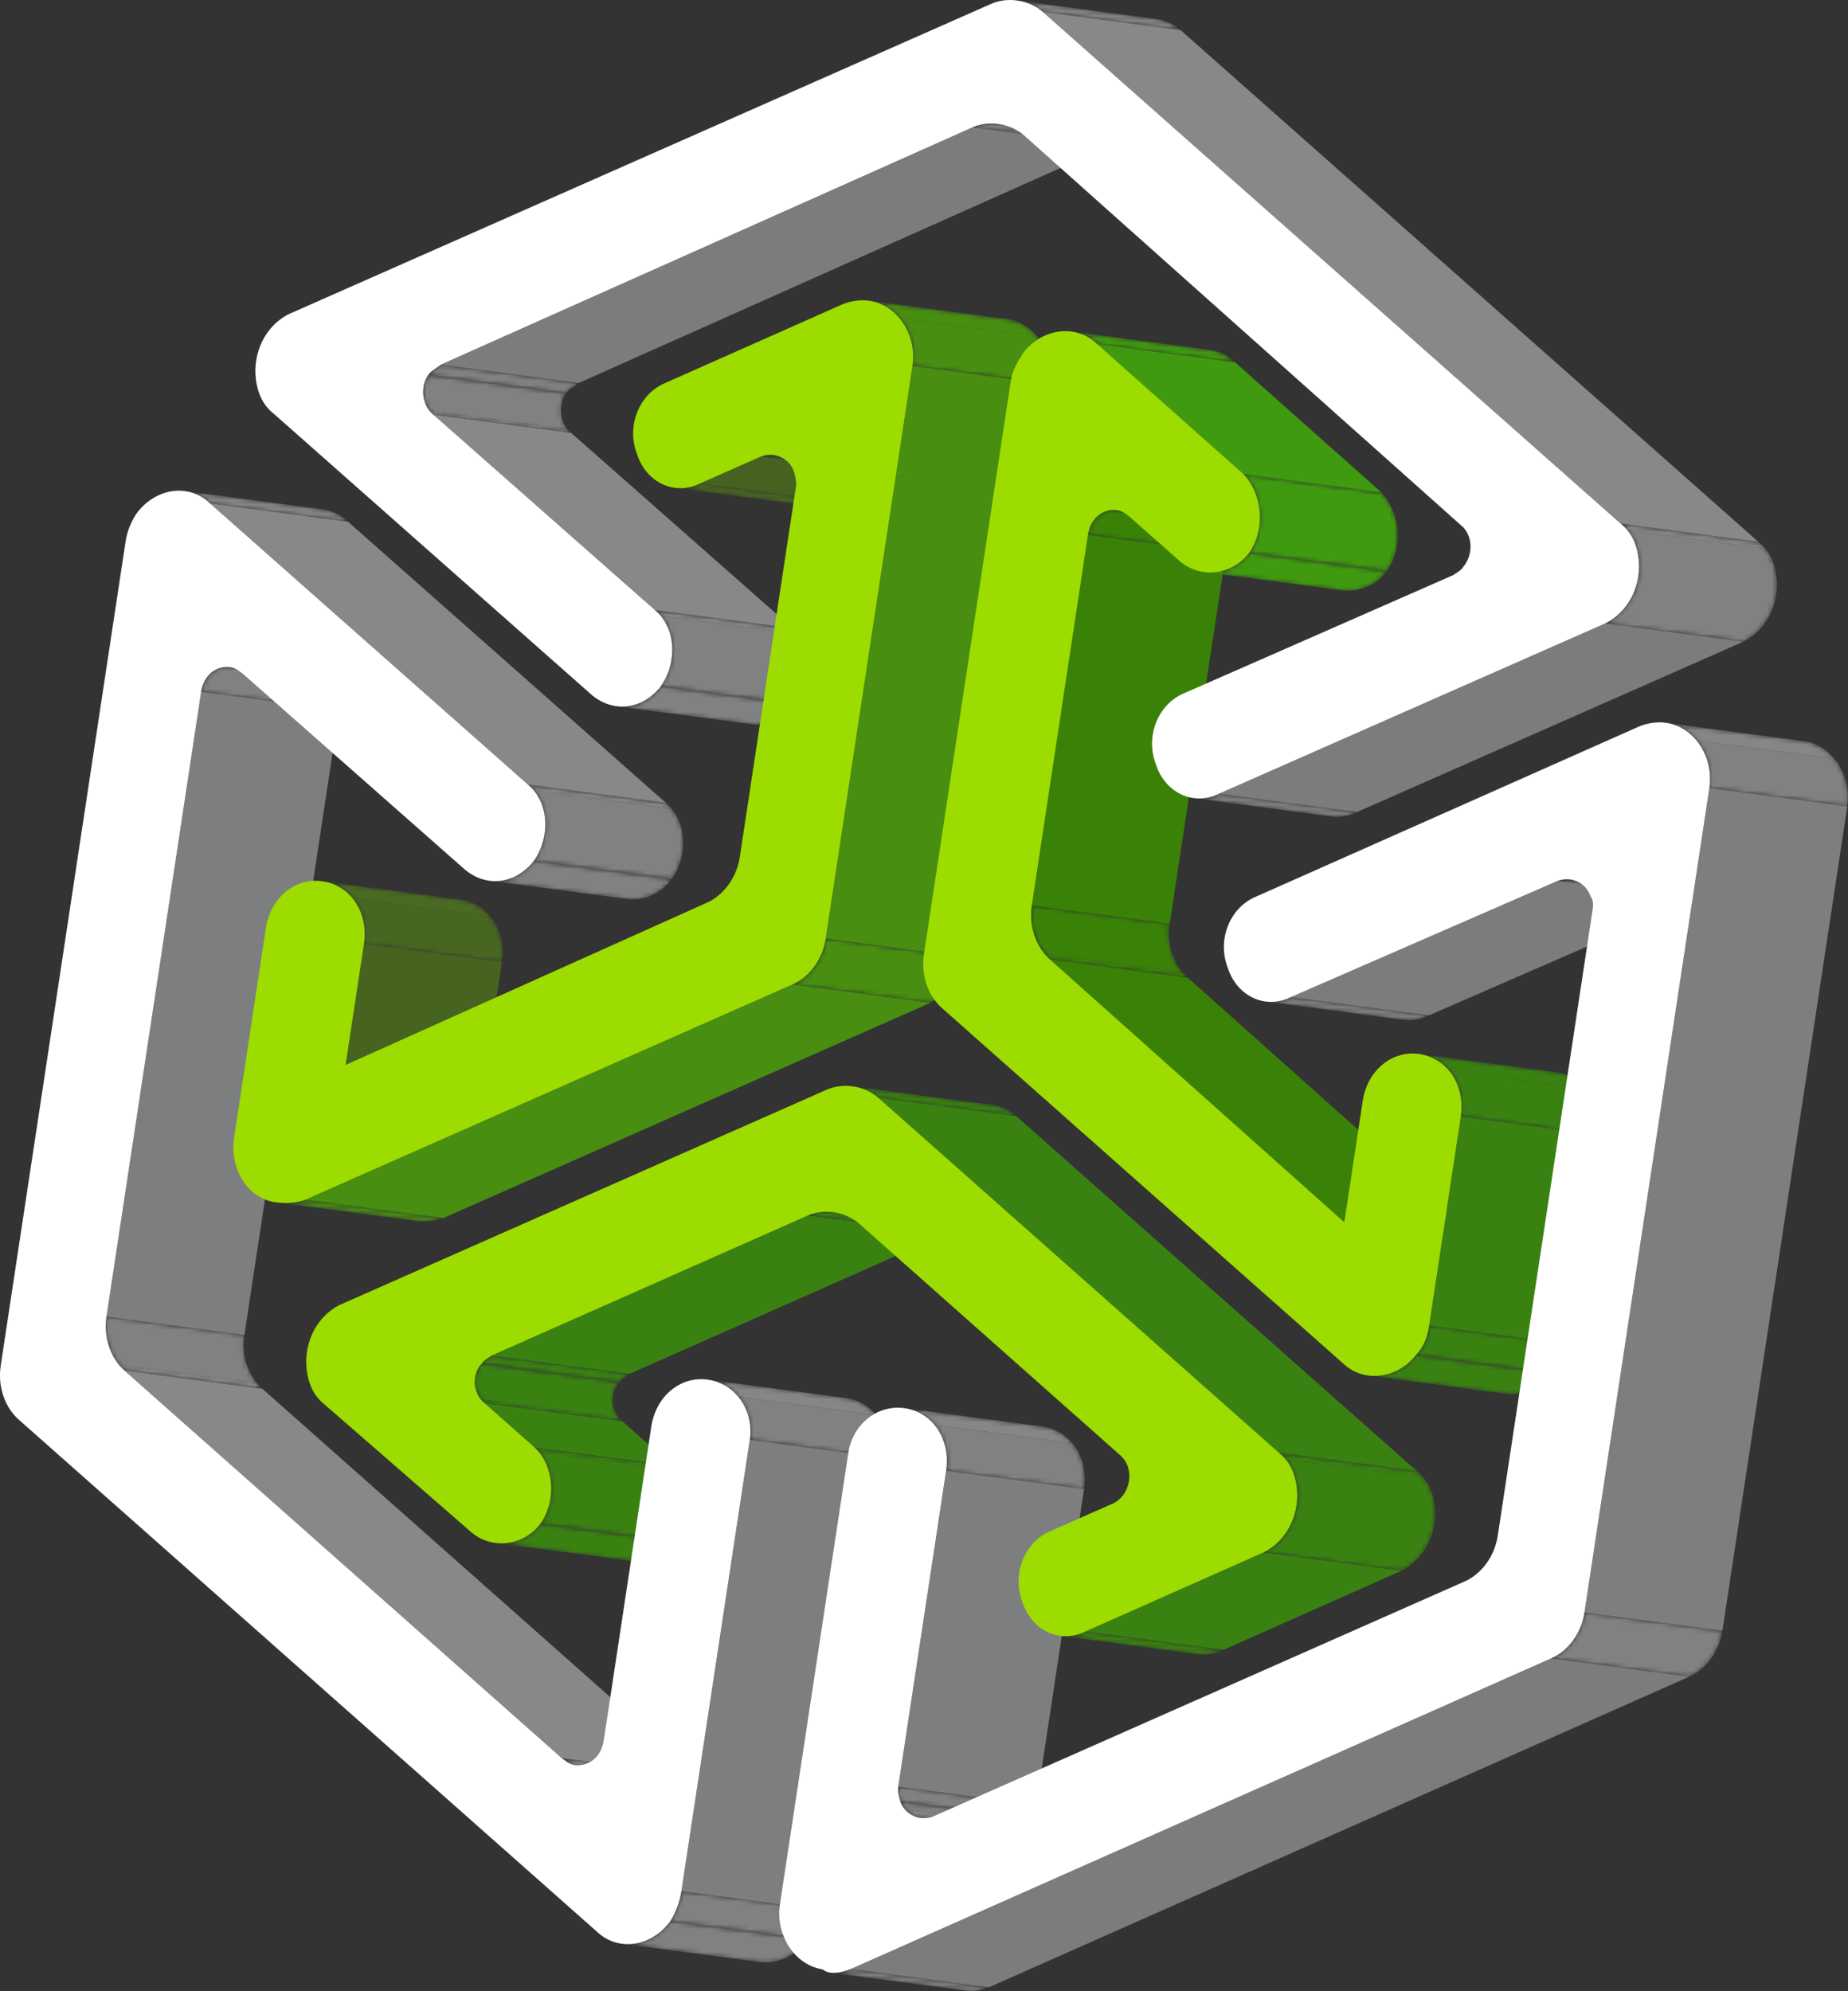 <svg width="401" height="432" viewBox="0 0 401 432" fill="none" xmlns="http://www.w3.org/2000/svg">
<rect x="0" y="0" width="401" height="432" fill="#333333" stroke="none"/>
<g clip-path="url(#clip0_3284_4239)">
<mask id="mask0_3284_4239" style="mask-type:luminance" maskUnits="userSpaceOnUse" x="40" y="106" width="31" height="5">
<path d="M70.038 110.508L40.112 106.537C40.19 106.547 40.267 106.558 40.344 106.569L70.269 110.539C70.192 110.529 70.115 110.515 70.038 110.508Z" fill="white"/>
</mask>
<g mask="url(#mask0_3284_4239)">
<path d="M40.34 106.572L70.266 110.543C70.189 110.532 70.112 110.518 70.034 110.511L40.108 106.54C40.186 106.551 40.263 106.562 40.34 106.572Z" fill="#858688"/>
</g>
<mask id="mask1_3284_4239" style="mask-type:luminance" maskUnits="userSpaceOnUse" x="40" y="106" width="36" height="8">
<path d="M45.577 109.213L75.503 113.184C73.986 111.714 72.168 110.842 70.266 110.543L40.34 106.572C42.242 106.871 44.06 107.743 45.577 109.213Z" fill="white"/>
</mask>
<g mask="url(#mask1_3284_4239)">
<path d="M45.577 109.213L75.503 113.184C73.986 111.714 72.168 110.842 70.266 110.543L40.34 106.572C42.242 106.871 44.06 107.743 45.577 109.213Z" fill="#858688"/>
</g>
<path d="M23.105 285.653L53.035 289.624L73.576 154.046L43.65 150.075L23.105 285.653Z" fill="#7D7E80"/>
<mask id="mask2_3284_4239" style="mask-type:luminance" maskUnits="userSpaceOnUse" x="22" y="285" width="35" height="17">
<path d="M27.022 297.351L56.948 301.322C54.023 298.751 52.328 294.259 53.032 289.624L23.106 285.653C22.402 290.292 24.097 294.78 27.022 297.351Z" fill="white"/>
</mask>
<g mask="url(#mask2_3284_4239)">
<path d="M27.022 297.351L56.948 301.322C56.535 300.959 56.146 300.555 55.785 300.119L25.859 296.148C26.22 296.584 26.609 296.985 27.022 297.351Z" fill="#858688"/>
<path d="M25.859 296.152L55.785 300.122C53.592 297.477 52.429 293.605 53.032 289.624L23.106 285.653C22.503 289.634 23.666 293.507 25.859 296.152Z" fill="#808183"/>
</g>
<mask id="mask3_3284_4239" style="mask-type:luminance" maskUnits="userSpaceOnUse" x="43" y="144" width="37" height="11">
<path d="M79.924 148.718L49.998 144.747C46.824 144.325 44.19 146.526 43.651 150.079L73.576 154.05C74.116 150.501 76.75 148.299 79.924 148.718Z" fill="white"/>
</mask>
<g mask="url(#mask3_3284_4239)">
<path d="M43.651 150.075L73.576 154.046C74.116 150.497 76.75 148.296 79.924 148.714L49.998 144.743C46.824 144.321 44.19 146.523 43.651 150.075Z" fill="#808183"/>
</g>
<mask id="mask4_3284_4239" style="mask-type:luminance" maskUnits="userSpaceOnUse" x="59" y="260" width="38" height="5">
<path d="M59.957 260.864L89.883 264.835C92.08 265.127 94.325 264.951 96.224 264.255L66.298 260.284C64.403 260.984 62.157 261.156 59.957 260.864Z" fill="white"/>
</mask>
<g mask="url(#mask4_3284_4239)">
<path d="M59.957 260.864L89.883 264.835C92.08 265.127 94.325 264.951 96.224 264.255L66.298 260.284C64.403 260.984 62.157 261.156 59.957 260.864Z" fill="#50B503" fill-opacity="0.7"/>
</g>
<mask id="mask5_3284_4239" style="mask-type:luminance" maskUnits="userSpaceOnUse" x="91" y="81" width="33" height="13">
<path d="M94.006 89.95L123.932 93.921C121.385 91.934 121.091 87.664 122.867 85.308L92.941 81.337C91.165 83.693 91.463 87.963 94.006 89.95Z" fill="white"/>
</mask>
<g mask="url(#mask5_3284_4239)">
<path d="M94.006 89.95L123.932 93.921C123.641 93.696 123.378 93.439 123.147 93.158L93.221 89.187C93.452 89.468 93.715 89.725 94.006 89.95Z" fill="#858688"/>
<path d="M93.224 89.187L123.15 93.158C121.35 90.984 121.294 87.397 122.87 85.308L92.944 81.337C91.371 83.426 91.424 87.013 93.224 89.187Z" fill="#808183"/>
</g>
<path d="M74.999 231.039L104.928 235.01L108.911 208.72L78.982 204.749L74.999 231.039Z" fill="#466420"/>
<mask id="mask6_3284_4239" style="mask-type:luminance" maskUnits="userSpaceOnUse" x="92" y="79" width="34" height="7">
<path d="M92.942 81.337L122.867 85.308C123.491 84.347 124.493 83.982 125.575 83.092L95.649 79.121C94.567 80.007 93.565 80.377 92.942 81.337Z" fill="white"/>
</mask>
<g mask="url(#mask6_3284_4239)">
<path d="M92.942 81.337L122.867 85.308C123.491 84.347 124.493 83.982 125.575 83.092L95.649 79.121C94.567 80.007 93.565 80.377 92.942 81.337Z" fill="#808183"/>
</g>
<mask id="mask7_3284_4239" style="mask-type:luminance" maskUnits="userSpaceOnUse" x="69" y="191" width="41" height="18">
<path d="M99.8 195.151L69.874 191.18C69.958 191.19 70.042 191.204 70.129 191.215C76.151 192.161 80.001 198.049 78.985 204.749L108.911 208.72C109.927 202.02 106.077 196.135 100.055 195.186C99.971 195.172 99.887 195.161 99.8 195.151Z" fill="white"/>
</mask>
<g mask="url(#mask7_3284_4239)">
<path d="M78.981 204.749L108.907 208.72C109.488 204.889 108.476 201.323 106.381 198.798L76.455 194.827C78.554 197.356 79.562 200.919 78.981 204.749Z" fill="#476621"/>
<path d="M76.456 194.827L106.382 198.798C104.813 196.906 102.63 195.594 100.052 195.186C99.968 195.172 99.884 195.161 99.796 195.151L69.87 191.18C69.954 191.19 70.038 191.204 70.126 191.215C72.704 191.619 74.887 192.931 76.456 194.827Z" fill="#4A6A22"/>
</g>
<path d="M114.555 170.207L144.484 174.178L75.507 113.184L45.578 109.213L114.555 170.207Z" fill="#87888A"/>
<mask id="mask8_3284_4239" style="mask-type:luminance" maskUnits="userSpaceOnUse" x="106" y="186" width="40" height="10">
<path d="M106.221 191.081L136.147 195.052C139.573 195.506 143.121 194.078 145.77 190.744L115.844 186.773C113.195 190.107 109.647 191.535 106.221 191.081Z" fill="white"/>
</mask>
<g mask="url(#mask8_3284_4239)">
<path d="M106.221 191.081L136.147 195.052C139.573 195.506 143.121 194.078 145.77 190.744L115.844 186.773C113.195 190.107 109.647 191.535 106.221 191.081Z" fill="#808183"/>
</g>
<mask id="mask9_3284_4239" style="mask-type:luminance" maskUnits="userSpaceOnUse" x="114" y="170" width="35" height="21">
<path d="M115.844 186.773L145.77 190.744C149.399 185.51 149.108 178.075 144.481 174.178L114.555 170.207C119.182 174.104 119.473 181.539 115.844 186.773Z" fill="white"/>
</mask>
<g mask="url(#mask9_3284_4239)">
<path d="M115.844 186.773L145.77 190.744C149.038 186.031 149.129 179.531 145.735 175.441L115.809 171.47C119.203 175.56 119.116 182.06 115.844 186.773Z" fill="#808183"/>
<path d="M115.809 171.47L145.735 175.441C145.361 174.991 144.944 174.565 144.485 174.178L114.559 170.207C115.018 170.594 115.435 171.016 115.809 171.47Z" fill="#858688"/>
</g>
<mask id="mask10_3284_4239" style="mask-type:luminance" maskUnits="userSpaceOnUse" x="103" y="295" width="33" height="14">
<path d="M105.128 304.396L135.054 308.366C132.511 306.383 132.209 302.113 134.448 299.827L104.522 295.856C102.283 298.146 102.585 302.415 105.128 304.396Z" fill="white"/>
</mask>
<g mask="url(#mask10_3284_4239)">
<path d="M105.128 304.396L135.054 308.366C134.766 308.141 134.504 307.888 134.276 307.607L104.35 303.636C104.581 303.914 104.841 304.167 105.128 304.396Z" fill="#398211"/>
<path d="M104.35 303.639L134.276 307.61C132.475 305.44 132.468 301.856 134.451 299.827L104.525 295.856C102.543 297.885 102.553 301.469 104.35 303.639Z" fill="#398211"/>
</g>
<mask id="mask11_3284_4239" style="mask-type:luminance" maskUnits="userSpaceOnUse" x="104" y="294" width="33" height="6">
<path d="M104.522 295.856L134.448 299.827C135.068 298.87 136.077 298.501 136.616 298.061L106.69 294.09C106.151 294.53 105.142 294.899 104.522 295.856Z" fill="white"/>
</mask>
<g mask="url(#mask11_3284_4239)">
<path d="M104.522 295.856L134.448 299.827C135.068 298.87 136.077 298.501 136.616 298.061L106.69 294.09C106.151 294.53 105.142 294.899 104.522 295.856Z" fill="#398211"/>
</g>
<path d="M115.998 314.025L145.924 317.996L135.058 308.366L105.128 304.396L115.998 314.025Z" fill="#398211"/>
<path d="M142.101 132.349L172.027 136.32L123.935 93.921L94.005 89.95L142.101 132.349Z" fill="#87888A"/>
<mask id="mask12_3284_4239" style="mask-type:luminance" maskUnits="userSpaceOnUse" x="107" y="330" width="41" height="9">
<path d="M107.482 334.752L137.408 338.723C141.044 339.205 144.838 337.696 147.206 334.555L117.28 330.584C114.912 333.721 111.118 335.234 107.482 334.752Z" fill="white"/>
</mask>
<g mask="url(#mask12_3284_4239)">
<path d="M107.482 334.752L137.408 338.723C141.044 339.205 144.838 337.696 147.206 334.555L117.28 330.584C114.912 333.721 111.118 335.234 107.482 334.752Z" fill="#398211"/>
</g>
<mask id="mask13_3284_4239" style="mask-type:luminance" maskUnits="userSpaceOnUse" x="133" y="148" width="41" height="10">
<path d="M133.765 153.223L163.691 157.194C167.117 157.648 170.665 156.22 173.313 152.885L143.388 148.915C140.739 152.249 137.191 153.677 133.765 153.223Z" fill="white"/>
</mask>
<g mask="url(#mask13_3284_4239)">
<path d="M133.765 153.223L163.691 157.194C167.117 157.648 170.665 156.22 173.313 152.885L143.388 148.915C140.739 152.249 137.191 153.677 133.765 153.223Z" fill="#808183"/>
</g>
<mask id="mask14_3284_4239" style="mask-type:luminance" maskUnits="userSpaceOnUse" x="115" y="314" width="35" height="21">
<path d="M117.28 330.584L147.206 334.555C150.846 329.328 150.082 321.816 145.924 317.993L115.998 314.022C120.159 317.845 120.92 325.358 117.28 330.584Z" fill="white"/>
</mask>
<g mask="url(#mask14_3284_4239)">
<path d="M117.28 330.584L147.206 334.555C150.558 329.74 150.177 322.984 146.838 318.96L116.912 314.989C120.247 319.013 120.633 325.769 117.28 330.584Z" fill="#398211"/>
<path d="M116.912 314.989L146.838 318.96C146.554 318.619 146.249 318.295 145.92 317.993L115.994 314.022C116.32 314.321 116.628 314.645 116.912 314.989Z" fill="#398211"/>
</g>
<mask id="mask15_3284_4239" style="mask-type:luminance" maskUnits="userSpaceOnUse" x="146" y="104" width="36" height="6">
<path d="M146.435 105.837L176.361 109.808C178.148 110.043 180.043 109.755 181.882 108.841L151.956 104.87C150.117 105.784 148.222 106.073 146.435 105.837Z" fill="white"/>
</mask>
<g mask="url(#mask15_3284_4239)">
<path d="M146.435 105.837L176.361 109.808C178.148 110.043 180.043 109.755 181.882 108.841L151.956 104.87C150.117 105.784 148.222 106.073 146.435 105.837Z" fill="#476621"/>
</g>
<mask id="mask16_3284_4239" style="mask-type:luminance" maskUnits="userSpaceOnUse" x="142" y="132" width="34" height="21">
<path d="M143.391 148.915L173.317 152.885C176.946 147.652 176.655 140.217 172.028 136.32L142.102 132.349C146.729 136.246 147.02 143.681 143.391 148.915Z" fill="white"/>
</mask>
<g mask="url(#mask16_3284_4239)">
<path d="M143.391 148.915L173.317 152.885C176.585 148.173 176.676 141.673 173.282 137.583L143.356 133.612C146.75 137.702 146.663 144.202 143.391 148.915Z" fill="#808183"/>
<path d="M143.352 133.612L173.278 137.582C172.904 137.132 172.487 136.707 172.028 136.32L142.102 132.349C142.561 132.736 142.978 133.158 143.352 133.612Z" fill="#858688"/>
</g>
<path d="M121.901 381.427L151.83 385.398L56.952 301.322L27.023 297.351L121.901 381.427Z" fill="#87888A"/>
<mask id="mask17_3284_4239" style="mask-type:luminance" maskUnits="userSpaceOnUse" x="121" y="381" width="34" height="6">
<path d="M124.671 382.912L154.597 386.883C154.548 386.876 154.499 386.868 154.45 386.861C153.518 386.714 152.674 386.056 151.826 385.398L121.9 381.427C122.748 382.085 123.595 382.746 124.524 382.891C124.573 382.898 124.622 382.905 124.671 382.912Z" fill="white"/>
</mask>
<g mask="url(#mask17_3284_4239)">
<path d="M124.671 382.912L154.597 386.883C154.548 386.876 154.499 386.868 154.45 386.861C153.518 386.714 152.674 386.056 151.826 385.398L121.9 381.427C122.748 382.085 123.595 382.746 124.524 382.891C124.573 382.898 124.622 382.905 124.671 382.912Z" fill="#858688"/>
</g>
<path d="M151.956 104.87L181.881 108.841L195.095 103.002L165.169 99.031L151.956 104.87Z" fill="#456220"/>
<mask id="mask18_3284_4239" style="mask-type:luminance" maskUnits="userSpaceOnUse" x="165" y="98" width="33" height="6">
<path d="M197.813 102.689L167.888 98.718C167.015 98.602 166.087 98.694 165.169 99.031L195.095 103.002C196.016 102.665 196.941 102.573 197.813 102.689Z" fill="white"/>
</mask>
<g mask="url(#mask18_3284_4239)">
<path d="M165.169 99.031L195.095 103.002C196.016 102.665 196.941 102.573 197.813 102.689L167.888 98.718C167.015 98.602 166.087 98.694 165.169 99.031Z" fill="#476621"/>
</g>
<mask id="mask19_3284_4239" style="mask-type:luminance" maskUnits="userSpaceOnUse" x="188" y="65" width="31" height="5">
<path d="M218.459 69.21L188.534 65.239C188.614 65.25 188.695 65.26 188.775 65.274L218.701 69.245C218.621 69.231 218.54 69.22 218.459 69.21Z" fill="white"/>
</mask>
<g mask="url(#mask19_3284_4239)">
<path d="M188.771 65.274L218.697 69.245C218.617 69.231 218.536 69.22 218.456 69.21L188.53 65.239C188.61 65.25 188.691 65.26 188.771 65.274Z" fill="#4A6A22"/>
</g>
<path d="M66.298 260.284L96.224 264.255L201.919 217.551L171.989 213.58L66.298 260.284Z" fill="#50B503" fill-opacity="0.7"/>
<mask id="mask20_3284_4239" style="mask-type:luminance" maskUnits="userSpaceOnUse" x="134" y="416" width="42" height="10">
<path d="M134.941 421.705L164.867 425.676C168.612 426.172 172.654 424.477 175.387 420.77L145.461 416.799C142.732 420.503 138.686 422.201 134.941 421.705Z" fill="white"/>
</mask>
<g mask="url(#mask20_3284_4239)">
<path d="M134.941 421.705L164.867 425.676C168.612 426.172 172.654 424.477 175.387 420.77L145.461 416.799C142.732 420.503 138.686 422.201 134.941 421.705Z" fill="#808183"/>
</g>
<mask id="mask21_3284_4239" style="mask-type:luminance" maskUnits="userSpaceOnUse" x="145" y="410" width="33" height="11">
<path d="M145.461 416.803L175.387 420.773C176.624 418.853 177.478 416.345 177.79 414.288L147.864 410.317C147.552 412.375 146.701 414.882 145.461 416.803Z" fill="white"/>
</mask>
<g mask="url(#mask21_3284_4239)">
<path d="M145.461 416.803L175.387 420.773C176.624 418.853 177.478 416.345 177.79 414.288L147.864 410.317C147.552 412.375 146.701 414.882 145.461 416.803Z" fill="#808183"/>
</g>
<path d="M147.861 410.317L177.791 414.288L192.633 316.34L162.703 312.369L147.861 410.317Z" fill="#7D7E80"/>
<mask id="mask22_3284_4239" style="mask-type:luminance" maskUnits="userSpaceOnUse" x="153" y="299" width="40" height="18">
<path d="M183.448 303.284L153.522 299.313C153.606 299.324 153.69 299.338 153.778 299.349C159.799 300.295 163.646 306.179 162.707 312.365L192.633 316.336C193.572 310.15 189.725 304.269 183.704 303.319C183.62 303.305 183.536 303.295 183.448 303.284Z" fill="white"/>
</mask>
<g mask="url(#mask22_3284_4239)">
<path d="M162.703 312.369L192.629 316.34C193.158 312.851 192.167 309.46 190.121 306.995L160.195 303.024C162.241 305.49 163.232 308.88 162.703 312.369Z" fill="#808183"/>
<path d="M160.195 303.024L190.121 306.995C188.538 305.089 186.327 303.734 183.7 303.323C183.616 303.309 183.532 303.298 183.444 303.288L153.518 299.317C153.603 299.328 153.687 299.342 153.774 299.352C156.401 299.764 158.612 301.118 160.195 303.024Z" fill="#858688"/>
</g>
<path d="M40.34 106.572C36.532 105.974 32.381 107.666 29.593 111.45C28.356 113.367 27.575 115.354 27.26 117.419L0.154 296.292C-0.55 300.935 1.145 305.419 4.07 307.994L129.47 419.036C130.987 420.503 132.805 421.375 134.707 421.674C138.515 422.272 142.669 420.584 145.454 416.803C146.691 414.882 147.545 412.375 147.857 410.317L162.699 312.369C163.638 306.182 159.792 300.302 153.77 299.352C147.748 298.403 142.336 302.831 141.32 309.534L131.011 377.58C130.465 381.188 127.764 383.404 124.524 382.894C123.592 382.746 122.748 382.089 121.9 381.431L27.022 297.358C24.097 294.787 22.401 290.296 23.105 285.66L43.65 150.082C44.197 146.477 46.905 144.265 50.145 144.775C51.07 144.919 51.914 145.58 52.769 146.242L100.861 188.644C102.434 189.966 104.192 190.772 105.993 191.053C109.489 191.602 113.136 190.184 115.843 186.776C119.472 181.543 119.182 174.108 114.554 170.211L45.577 109.217C44.06 107.747 42.242 106.875 40.34 106.576V106.572Z" fill="white"/>
<mask id="mask23_3284_4239" style="mask-type:luminance" maskUnits="userSpaceOnUse" x="171" y="203" width="39" height="15">
<path d="M171.989 213.58L201.915 217.551C205.467 216 208.402 212.237 209.106 207.598L179.18 203.627C178.476 208.266 175.541 212.029 171.989 213.58Z" fill="white"/>
</mask>
<g mask="url(#mask23_3284_4239)">
<path d="M171.989 213.58L201.915 217.551C205.467 216 208.402 212.237 209.106 207.598L179.18 203.627C178.476 208.266 175.541 212.029 171.989 213.58Z" fill="#50B503" fill-opacity="0.7"/>
</g>
<path d="M179.181 203.627L209.111 207.598L227.936 83.366L198.006 79.395L179.181 203.627Z" fill="#50B503" fill-opacity="0.7"/>
<mask id="mask24_3284_4239" style="mask-type:luminance" maskUnits="userSpaceOnUse" x="188" y="65" width="41" height="19">
<path d="M198.006 79.395L227.932 83.366C228.948 76.663 224.716 70.191 218.698 69.245L188.772 65.274C194.791 66.22 199.022 72.692 198.006 79.395Z" fill="white"/>
</mask>
<g mask="url(#mask24_3284_4239)">
<path d="M198.006 79.395L227.932 83.366C228.517 79.504 227.361 75.72 225.126 73.022L195.2 69.052C197.435 71.746 198.595 75.534 198.006 79.395Z" fill="#50B503" fill-opacity="0.7"/>
<path d="M195.201 69.052L225.127 73.022C223.481 71.039 221.253 69.646 218.703 69.245L188.777 65.274C191.327 65.675 193.558 67.068 195.201 69.052Z" fill="#50B503" fill-opacity="0.7"/>
</g>
<path d="M188.772 65.274C186.915 64.982 184.988 65.207 182.978 65.946L144.35 83.092C138.788 85.378 135.838 92.307 138.22 98.49C139.488 102.524 142.613 105.239 146.214 105.805C148.063 106.097 150.036 105.823 151.952 104.87L165.165 99.031C166.132 98.676 167.106 98.592 168.013 98.736C169.94 99.038 171.582 100.357 172.255 102.26C172.563 103.364 172.875 104.469 172.721 105.499L160.534 185.918C159.83 190.557 156.891 194.317 153.335 195.868L74.998 231.043L78.981 204.752C79.997 198.052 76.147 192.168 70.126 191.218C64.104 190.269 58.696 194.7 57.683 201.4L50.81 246.764C49.794 253.464 53.564 259.862 59.582 260.808C61.897 261.174 64.293 261.019 66.297 260.28L171.989 213.577C175.541 212.026 178.476 208.262 179.18 203.623L198.005 79.392C199.021 72.688 194.79 66.217 188.772 65.271V65.274Z" fill="#9CDC00"/>
<path d="M106.69 294.09L136.619 298.061L205.222 267.684L175.292 263.713L106.69 294.09Z" fill="#398211"/>
<path d="M95.649 79.121L125.575 83.092L240.998 31.587L211.072 27.616L95.649 79.121Z" fill="#7B7C7E"/>
<mask id="mask25_3284_4239" style="mask-type:luminance" maskUnits="userSpaceOnUse" x="175" y="262" width="36" height="6">
<path d="M210.743 266.974L180.817 263.003C178.933 262.753 176.992 262.975 175.297 263.713L205.222 267.684C206.918 266.945 208.859 266.724 210.743 266.974Z" fill="white"/>
</mask>
<g mask="url(#mask25_3284_4239)">
<path d="M175.293 263.713L205.219 267.684C206.914 266.945 208.855 266.724 210.739 266.974L180.813 263.003C178.929 262.753 176.988 262.975 175.293 263.713Z" fill="#398211"/>
</g>
<mask id="mask26_3284_4239" style="mask-type:luminance" maskUnits="userSpaceOnUse" x="184" y="235" width="32" height="5">
<path d="M214.88 239.653L184.954 235.682C185.045 235.692 185.136 235.706 185.227 235.72L215.153 239.691C215.062 239.677 214.971 239.663 214.88 239.653Z" fill="white"/>
</mask>
<g mask="url(#mask26_3284_4239)">
<path d="M185.227 235.72L215.153 239.691C215.062 239.677 214.971 239.663 214.88 239.653L184.954 235.682C185.045 235.692 185.136 235.706 185.227 235.72Z" fill="#4A6A22"/>
</g>
<mask id="mask27_3284_4239" style="mask-type:luminance" maskUnits="userSpaceOnUse" x="211" y="26" width="36" height="6">
<path d="M246.516 30.873L216.59 26.902C214.705 26.653 212.764 26.874 211.072 27.613L240.998 31.584C242.694 30.845 244.635 30.624 246.516 30.873Z" fill="white"/>
</mask>
<g mask="url(#mask27_3284_4239)">
<path d="M211.072 27.616L240.998 31.587C242.694 30.849 244.635 30.627 246.516 30.877L216.59 26.906C214.705 26.656 212.764 26.878 211.072 27.616Z" fill="#808183"/>
</g>
<mask id="mask28_3284_4239" style="mask-type:luminance" maskUnits="userSpaceOnUse" x="220" y="0" width="31" height="5">
<path d="M250.578 4.069L220.652 0.099C220.743 0.109 220.835 0.123 220.926 0.137L250.852 4.108C250.76 4.094 250.669 4.08 250.578 4.069Z" fill="white"/>
</mask>
<g mask="url(#mask28_3284_4239)">
<path d="M220.926 0.137L250.852 4.108C250.76 4.094 250.669 4.08 250.578 4.069L220.652 0.099C220.743 0.109 220.835 0.123 220.926 0.137Z" fill="#858688"/>
</g>
<mask id="mask29_3284_4239" style="mask-type:luminance" maskUnits="userSpaceOnUse" x="185" y="235" width="36" height="8">
<path d="M190.552 238.144L220.478 242.115C219.013 240.827 217.122 240.004 215.153 239.695L185.227 235.724C187.196 236.034 189.087 236.86 190.552 238.144Z" fill="white"/>
</mask>
<g mask="url(#mask29_3284_4239)">
<path d="M190.552 238.144L220.478 242.115C219.013 240.827 217.122 240.004 215.153 239.695L185.227 235.724C187.196 236.034 189.087 236.86 190.552 238.144Z" fill="#398211"/>
</g>
<mask id="mask30_3284_4239" style="mask-type:luminance" maskUnits="userSpaceOnUse" x="220" y="0" width="37" height="7">
<path d="M226.251 2.561L256.177 6.531C254.713 5.244 252.821 4.421 250.852 4.112L220.926 0.137C222.895 0.447 224.787 1.273 226.251 2.557V2.561Z" fill="white"/>
</mask>
<g mask="url(#mask30_3284_4239)">
<path d="M226.251 2.561L256.177 6.531C254.713 5.244 252.821 4.421 250.852 4.112L220.926 0.137C222.895 0.447 224.787 1.273 226.251 2.557" fill="#858688"/>
</g>
<mask id="mask31_3284_4239" style="mask-type:luminance" maskUnits="userSpaceOnUse" x="180" y="427" width="35" height="6">
<path d="M180.242 427.987L210.168 431.958C211.59 432.148 213.194 431.669 214.578 431.159L184.652 427.189C183.272 427.699 181.664 428.177 180.242 427.987Z" fill="white"/>
</mask>
<g mask="url(#mask31_3284_4239)">
<path d="M180.242 427.987L210.168 431.958C211.59 432.148 213.194 431.669 214.578 431.159L184.652 427.189C183.272 427.699 181.664 428.177 180.242 427.987Z" fill="#808183"/>
</g>
<mask id="mask32_3284_4239" style="mask-type:luminance" maskUnits="userSpaceOnUse" x="232" y="71" width="31" height="5">
<path d="M262.437 75.903L232.511 71.932C232.591 71.943 232.672 71.953 232.749 71.967L262.675 75.938C262.594 75.924 262.517 75.913 262.437 75.903Z" fill="white"/>
</mask>
<g mask="url(#mask32_3284_4239)">
<path d="M232.749 71.967L262.675 75.938C262.594 75.924 262.517 75.913 262.437 75.903L232.511 71.932C232.591 71.943 232.672 71.953 232.749 71.967Z" fill="#4A6A22"/>
</g>
<mask id="mask33_3284_4239" style="mask-type:luminance" maskUnits="userSpaceOnUse" x="194" y="387" width="32" height="8">
<path d="M195.372 390.874L225.298 394.845C224.993 393.744 224.685 392.64 224.842 391.606L194.917 387.635C194.759 388.669 195.067 389.774 195.372 390.874Z" fill="white"/>
</mask>
<g mask="url(#mask33_3284_4239)">
<path d="M195.372 390.874L225.298 394.845C224.993 393.744 224.685 392.64 224.842 391.606L194.917 387.635C194.759 388.669 195.067 389.774 195.372 390.874Z" fill="#808183"/>
</g>
<path d="M194.917 387.632L224.843 391.602L235.232 323.047L205.306 319.076L194.917 387.632Z" fill="#7D7E80"/>
<mask id="mask34_3284_4239" style="mask-type:luminance" maskUnits="userSpaceOnUse" x="196" y="305" width="40" height="19">
<path d="M226.121 309.478L196.195 305.507C196.279 305.518 196.363 305.532 196.451 305.542C202.472 306.488 206.322 312.369 205.306 319.076L235.232 323.047C236.248 316.34 232.398 310.463 226.377 309.513C226.293 309.499 226.205 309.488 226.121 309.474V309.478Z" fill="white"/>
</mask>
<g mask="url(#mask34_3284_4239)">
<path d="M205.306 319.076L235.232 323.047C235.813 319.213 234.805 315.651 232.706 313.125L202.78 309.154C204.875 311.68 205.887 315.243 205.306 319.076Z" fill="#808183"/>
<path d="M202.78 309.154L232.706 313.125C231.137 311.233 228.954 309.921 226.373 309.513C226.289 309.499 226.201 309.488 226.117 309.474L196.191 305.504C196.275 305.514 196.359 305.528 196.447 305.542C199.025 305.947 201.207 307.259 202.78 309.154Z" fill="#858688"/>
</g>
<mask id="mask35_3284_4239" style="mask-type:luminance" maskUnits="userSpaceOnUse" x="232" y="71" width="37" height="8">
<path d="M238.08 74.647L268.006 78.618C266.461 77.123 264.608 76.244 262.671 75.938L232.745 71.967C234.682 72.273 236.535 73.149 238.08 74.647Z" fill="white"/>
</mask>
<g mask="url(#mask35_3284_4239)">
<path d="M238.08 74.647L268.006 78.618C266.461 77.123 264.608 76.244 262.671 75.938L232.745 71.967C234.682 72.273 236.535 73.149 238.08 74.647Z" fill="#409A0F"/>
</g>
<path d="M223.889 196.441L253.815 200.412L266.002 119.997L236.072 116.026L223.889 196.441Z" fill="#398207"/>
<mask id="mask36_3284_4239" style="mask-type:luminance" maskUnits="userSpaceOnUse" x="195" y="390" width="35" height="9">
<path d="M199.751 394.416L229.677 398.387C229.635 398.38 229.589 398.376 229.547 398.369C227.621 398.067 225.978 396.748 225.302 394.845L195.376 390.874C196.052 392.774 197.695 394.093 199.621 394.399C199.663 394.406 199.709 394.413 199.751 394.416Z" fill="white"/>
</mask>
<g mask="url(#mask36_3284_4239)">
<path d="M199.751 394.416L229.677 398.387C229.635 398.38 229.589 398.376 229.547 398.369C228.241 398.165 227.067 397.494 226.233 396.488L196.307 392.517C197.141 393.519 198.315 394.191 199.621 394.398C199.663 394.406 199.709 394.413 199.751 394.416Z" fill="#858688"/>
<path d="M196.304 392.517L226.229 396.488C225.834 396.009 225.515 395.457 225.298 394.845L195.372 390.874C195.589 391.486 195.908 392.039 196.304 392.517Z" fill="#808183"/>
</g>
<mask id="mask37_3284_4239" style="mask-type:luminance" maskUnits="userSpaceOnUse" x="223" y="196" width="35" height="17">
<path d="M227.805 208.143L257.731 212.114C254.806 209.543 253.111 205.051 253.815 200.412L223.889 196.441C223.185 201.08 224.881 205.572 227.805 208.143Z" fill="white"/>
</mask>
<g mask="url(#mask37_3284_4239)">
<path d="M227.805 208.143L257.731 212.114C257.318 211.751 256.929 211.347 256.568 210.911L226.643 206.94C227.003 207.376 227.392 207.777 227.805 208.143Z" fill="#398207"/>
<path d="M226.639 206.944L256.565 210.914C254.373 208.269 253.21 204.397 253.812 200.416L223.886 196.445C223.284 200.43 224.447 204.302 226.639 206.944Z" fill="#398207"/>
</g>
<mask id="mask38_3284_4239" style="mask-type:luminance" maskUnits="userSpaceOnUse" x="236" y="110" width="37" height="10">
<path d="M272.35 114.665L242.424 110.694C239.25 110.272 236.616 112.47 236.076 116.026L266.002 119.997C266.542 116.441 269.176 114.243 272.35 114.665Z" fill="white"/>
</mask>
<g mask="url(#mask38_3284_4239)">
<path d="M236.072 116.026L265.998 119.997C266.538 116.441 269.172 114.243 272.346 114.665L242.42 110.694C239.246 110.272 236.612 112.47 236.072 116.026Z" fill="#398207"/>
</g>
<mask id="mask39_3284_4239" style="mask-type:luminance" maskUnits="userSpaceOnUse" x="230" y="353" width="36" height="6">
<path d="M230.065 354.923L259.991 358.893C261.774 359.129 263.665 358.841 265.501 357.926L235.575 353.955C233.739 354.87 231.848 355.158 230.065 354.923Z" fill="white"/>
</mask>
<g mask="url(#mask39_3284_4239)">
<path d="M230.065 354.923L259.991 358.893C261.774 359.129 263.665 358.841 265.501 357.926L235.575 353.955C233.739 354.87 231.848 355.158 230.065 354.923Z" fill="#398211"/>
</g>
<path d="M269.831 102.865L299.757 106.836L268.009 78.618L238.08 74.647L269.831 102.865Z" fill="#409A0F"/>
<mask id="mask40_3284_4239" style="mask-type:luminance" maskUnits="userSpaceOnUse" x="261" y="119" width="40" height="10">
<path d="M261.234 124.108L291.16 128.079C294.8 128.561 298.593 127.049 300.958 123.915L271.032 119.944C268.664 123.078 264.87 124.59 261.234 124.108Z" fill="white"/>
</mask>
<g mask="url(#mask40_3284_4239)">
<path d="M261.234 124.108L291.16 128.079C294.8 128.561 298.593 127.049 300.958 123.915L271.032 119.944C268.664 123.078 264.87 124.59 261.234 124.108Z" fill="#409A0F"/>
</g>
<mask id="mask41_3284_4239" style="mask-type:luminance" maskUnits="userSpaceOnUse" x="259" y="172" width="36" height="6">
<path d="M259.025 173.165L288.951 177.136C290.737 177.372 292.629 177.083 294.468 176.169L264.542 172.198C262.703 173.112 260.808 173.401 259.025 173.165Z" fill="white"/>
</mask>
<g mask="url(#mask41_3284_4239)">
<path d="M259.025 173.165L288.951 177.136C290.737 177.372 292.629 177.083 294.468 176.169L264.542 172.198C262.703 173.112 260.808 173.401 259.025 173.165Z" fill="#808183"/>
</g>
<mask id="mask42_3284_4239" style="mask-type:luminance" maskUnits="userSpaceOnUse" x="269" y="102" width="35" height="22">
<path d="M271.036 119.944L300.962 123.915C304.598 118.681 303.841 111.172 299.757 106.836L269.831 102.865C273.915 107.202 274.672 114.711 271.036 119.944Z" fill="white"/>
</mask>
<g mask="url(#mask42_3284_4239)">
<path d="M271.036 119.944L300.962 123.915C304.447 118.896 303.894 111.788 300.244 107.388L270.318 103.417C273.968 107.817 274.521 114.929 271.036 119.944Z" fill="#409A0F"/>
<path d="M270.317 103.417L300.243 107.388C300.086 107.198 299.924 107.015 299.756 106.836L269.83 102.865C269.998 103.044 270.163 103.227 270.317 103.417Z" fill="#409A0F"/>
</g>
<mask id="mask43_3284_4239" style="mask-type:luminance" maskUnits="userSpaceOnUse" x="274" y="216" width="37" height="6">
<path d="M274.616 217.287L304.542 221.258C306.328 221.494 308.22 221.205 310.056 220.291L280.13 216.32C278.294 217.235 276.399 217.523 274.616 217.287Z" fill="white"/>
</mask>
<g mask="url(#mask43_3284_4239)">
<path d="M274.616 217.287L304.542 221.258C306.328 221.494 308.22 221.205 310.056 220.291L280.13 216.32C278.294 217.235 276.399 217.523 274.616 217.287Z" fill="#808183"/>
</g>
<path d="M235.575 353.955L265.501 357.926L304.136 340.777L274.206 336.806L235.575 353.955Z" fill="#398211"/>
<path d="M277.488 315.155L307.414 319.125L220.477 242.115L190.551 238.144L277.488 315.155Z" fill="#398211"/>
<path d="M185.227 235.72C183.258 235.411 181.212 235.615 179.433 236.392L73.744 283.096C68.101 285.903 65.162 292.831 67.001 299.454C67.614 301.659 68.767 303.425 70.466 304.747L102.297 332.448C103.782 333.697 105.488 334.439 107.24 334.713C110.95 335.297 114.859 333.792 117.279 330.581C120.919 325.354 120.155 317.842 115.997 314.018L105.131 304.392C102.588 302.408 102.287 298.139 104.525 295.853C105.145 294.896 106.154 294.527 106.693 294.087L175.296 263.713C177.072 262.936 179.121 262.732 181.09 263.041C183.058 263.351 184.95 264.177 186.414 265.461L242.83 315.506C245.376 317.49 245.755 321.243 243.898 324.116C243.271 325.073 242.192 325.959 241.187 326.328L227.977 332.167C222.411 334.456 219.472 341.385 221.85 347.558C223.118 351.599 226.247 354.318 229.848 354.884C231.694 355.176 233.666 354.901 235.575 353.948L274.206 336.799C279.839 333.992 282.792 327.067 280.949 320.444C280.336 318.235 279.18 316.473 277.488 315.147L190.551 238.133C189.087 236.846 187.195 236.023 185.227 235.713V235.72Z" fill="#9CDC00"/>
<mask id="mask44_3284_4239" style="mask-type:luminance" maskUnits="userSpaceOnUse" x="274" y="315" width="38" height="26">
<path d="M274.207 336.806L304.133 340.777C309.765 337.97 312.718 331.045 310.876 324.422C310.263 322.213 309.107 320.451 307.415 319.125L277.489 315.155C279.181 316.477 280.34 318.243 280.95 320.451C282.792 327.074 279.839 333.999 274.207 336.806Z" fill="white"/>
</mask>
<g mask="url(#mask44_3284_4239)">
<path d="M274.207 336.806L304.133 340.777C309.765 337.97 312.718 331.045 310.876 324.422C310.466 322.941 309.807 321.661 308.911 320.578L278.985 316.607C279.881 317.69 280.54 318.971 280.95 320.451C282.792 327.074 279.839 333.999 274.207 336.806Z" fill="#398211"/>
<path d="M278.985 316.607L308.911 320.578C308.47 320.047 307.972 319.561 307.415 319.129L277.489 315.158C278.046 315.594 278.547 316.076 278.985 316.607Z" fill="#398211"/>
</g>
<path d="M291.7 265.169L321.626 269.14L257.732 212.114L227.806 208.143L291.7 265.169Z" fill="#398207"/>
<mask id="mask45_3284_4239" style="mask-type:luminance" maskUnits="userSpaceOnUse" x="296" y="294" width="42" height="9">
<path d="M296.902 298.434L326.828 302.405C330.534 302.897 334.51 301.311 337.165 297.973L307.239 294.003C304.587 297.34 300.611 298.927 296.902 298.434Z" fill="white"/>
</mask>
<g mask="url(#mask45_3284_4239)">
<path d="M296.902 298.434L326.828 302.405C330.534 302.897 334.51 301.311 337.165 297.973L307.239 294.003C304.587 297.34 300.611 298.927 296.902 298.434Z" fill="#398211"/>
</g>
<mask id="mask46_3284_4239" style="mask-type:luminance" maskUnits="userSpaceOnUse" x="307" y="287" width="34" height="11">
<path d="M307.239 294.003L337.165 297.973C338.867 296.13 339.638 294.14 340.03 291.562L310.104 287.591C309.712 290.169 308.941 292.16 307.239 294.003Z" fill="white"/>
</mask>
<g mask="url(#mask46_3284_4239)">
<path d="M307.239 294.003L337.165 297.973C338.867 296.13 339.638 294.14 340.03 291.562L310.104 287.591C309.712 290.169 308.941 292.16 307.239 294.003Z" fill="#398211"/>
</g>
<path d="M310.105 287.591L340.031 291.562L346.907 246.202L316.978 242.231L310.105 287.591Z" fill="#398211"/>
<path d="M232.749 71.967C228.973 71.373 224.885 72.956 222.177 76.364C220.933 78.277 219.697 80.197 219.308 82.772L200.483 207.007C199.779 211.646 201.471 216.134 204.399 218.705L291.34 295.722C292.881 297.217 294.734 298.093 296.671 298.399C300.444 298.993 304.535 297.414 307.247 294.003C308.949 292.16 309.72 290.169 310.112 287.591L316.985 242.231C318.001 235.527 314.155 229.646 308.133 228.697C302.111 227.747 296.703 232.175 295.69 238.879L291.708 265.169L227.813 208.143C224.888 205.572 223.193 201.08 223.897 196.441L236.084 116.026C236.63 112.414 239.342 110.205 242.578 110.715C243.503 110.859 244.351 111.524 245.202 112.185L256.065 121.808C257.55 123.057 259.256 123.799 261.007 124.073C264.717 124.657 268.63 123.148 271.047 119.944C274.683 114.711 273.926 107.202 269.842 102.865L238.091 74.647C236.546 73.153 234.693 72.273 232.756 71.967H232.749Z" fill="#9CDC00"/>
<mask id="mask47_3284_4239" style="mask-type:luminance" maskUnits="userSpaceOnUse" x="307" y="228" width="41" height="19">
<path d="M337.799 232.632L307.873 228.662C307.957 228.672 308.041 228.686 308.129 228.697C314.151 229.643 317.997 235.527 316.981 242.231L346.907 246.201C347.923 239.498 344.077 233.617 338.055 232.668C337.971 232.654 337.887 232.643 337.799 232.632Z" fill="white"/>
</mask>
<g mask="url(#mask47_3284_4239)">
<path d="M316.978 242.231L346.904 246.201C347.485 242.368 346.476 238.805 344.378 236.276L314.452 232.305C316.547 234.831 317.559 238.397 316.978 242.231Z" fill="#398211"/>
<path d="M314.452 232.305L344.378 236.276C342.809 234.384 340.63 233.076 338.052 232.668C337.967 232.654 337.883 232.643 337.796 232.632L307.87 228.662C307.954 228.672 308.038 228.686 308.126 228.697C310.704 229.101 312.883 230.413 314.452 232.305Z" fill="#398211"/>
</g>
<path d="M280.13 216.32L310.059 220.291L367.925 195.087L337.995 191.116L280.13 216.32Z" fill="#7B7C7E"/>
<mask id="mask48_3284_4239" style="mask-type:luminance" maskUnits="userSpaceOnUse" x="337" y="190" width="34" height="6">
<path d="M370.644 194.774L340.718 190.803C339.845 190.687 338.921 190.779 337.999 191.117L367.925 195.087C368.847 194.75 369.771 194.658 370.644 194.774Z" fill="white"/>
</mask>
<g mask="url(#mask48_3284_4239)">
<path d="M337.995 191.117L367.921 195.087C368.843 194.75 369.767 194.658 370.64 194.774L340.714 190.803C339.841 190.687 338.917 190.779 337.995 191.117Z" fill="#808183"/>
</g>
<path d="M264.545 172.201L294.471 176.172L378.29 139.218L348.361 135.247L264.545 172.201Z" fill="#7B7C7E"/>
<path d="M351.643 113.596L381.569 117.567L256.177 6.531L226.251 2.56L351.643 113.596Z" fill="#87888A"/>
<path d="M220.926 0.137C218.958 -0.172 216.912 0.032 215.136 0.809L62.707 68.13C57.071 70.937 54.125 77.862 55.964 84.485C56.577 86.693 57.736 88.459 59.425 89.781L128.409 150.775C129.982 152.098 131.74 152.903 133.541 153.184C137.037 153.733 140.683 152.316 143.391 148.908C147.02 143.674 146.73 136.239 142.102 132.342L94.01 89.943C91.463 87.956 91.169 83.686 92.945 81.33C93.568 80.37 94.57 80.004 95.653 79.114L211.076 27.606C212.852 26.829 214.898 26.625 216.866 26.934C218.835 27.244 220.727 28.07 222.191 29.354L316.992 113.937C319.528 115.921 319.833 120.19 317.51 122.994C316.894 123.95 315.892 124.323 315.353 124.766L256.94 150.406C251.385 152.699 248.435 159.624 250.817 165.804C252.085 169.841 255.21 172.557 258.814 173.123C260.664 173.415 262.636 173.141 264.549 172.187L348.365 135.237C354.008 132.43 356.957 125.505 355.115 118.882C354.502 116.673 353.346 114.911 351.647 113.585L226.251 2.561C224.786 1.273 222.895 0.45 220.926 0.141V0.137Z" fill="white"/>
<mask id="mask49_3284_4239" style="mask-type:luminance" maskUnits="userSpaceOnUse" x="348" y="113" width="38" height="27">
<path d="M348.361 135.247L378.286 139.218C383.93 136.411 386.879 129.486 385.037 122.863C384.424 120.655 383.268 118.892 381.569 117.567L351.643 113.596C353.342 114.922 354.498 116.684 355.111 118.892C356.953 125.512 354.004 132.44 348.361 135.247Z" fill="white"/>
</mask>
<g mask="url(#mask49_3284_4239)">
<path d="M348.361 135.247L378.286 139.218C383.93 136.411 386.879 129.486 385.037 122.863C384.627 121.386 383.972 120.106 383.075 119.023L353.149 115.052C354.046 116.135 354.701 117.412 355.111 118.892C356.953 125.512 354.004 132.44 348.361 135.247Z" fill="#808183"/>
<path d="M353.149 115.055L383.075 119.026C382.634 118.492 382.129 118.006 381.569 117.57L351.643 113.599C352.203 114.035 352.708 114.524 353.149 115.055Z" fill="#858688"/>
</g>
<mask id="mask50_3284_4239" style="mask-type:luminance" maskUnits="userSpaceOnUse" x="361" y="156" width="31" height="5">
<path d="M391.367 160.778L361.441 156.807C361.521 156.818 361.602 156.828 361.682 156.842L391.608 160.813C391.528 160.799 391.447 160.788 391.367 160.778Z" fill="white"/>
</mask>
<g mask="url(#mask50_3284_4239)">
<path d="M361.679 156.842L391.604 160.813C391.524 160.799 391.443 160.788 391.363 160.778L361.437 156.807C361.517 156.818 361.598 156.828 361.679 156.842Z" fill="#858688"/>
</g>
<path d="M184.652 427.189L214.578 431.159L366.548 363.765L336.618 359.794L184.652 427.189Z" fill="#7B7C7E"/>
<mask id="mask51_3284_4239" style="mask-type:luminance" maskUnits="userSpaceOnUse" x="336" y="349" width="38" height="15">
<path d="M336.619 359.794L366.545 363.764C370.097 362.213 373.039 358.457 373.743 353.815L343.817 349.844C343.113 354.483 340.171 358.239 336.619 359.794Z" fill="white"/>
</mask>
<g mask="url(#mask51_3284_4239)">
<path d="M336.619 359.794L366.545 363.764C370.097 362.213 373.039 358.457 373.743 353.815L343.817 349.844C343.113 354.483 340.171 358.239 336.619 359.794Z" fill="#808183"/>
</g>
<path d="M343.818 349.844L373.744 353.815L400.85 174.934L370.924 170.963L343.818 349.844Z" fill="#7D7E80"/>
<path d="M361.679 156.842C359.822 156.55 357.899 156.775 355.888 157.517L272.532 194.539C266.965 196.832 264.023 203.757 266.405 209.936C267.669 213.971 270.798 216.689 274.399 217.256C276.248 217.548 278.22 217.273 280.13 216.32L337.995 191.116C338.962 190.761 339.936 190.677 340.843 190.821C342.77 191.123 344.413 192.442 345.092 194.345C345.859 195.523 345.705 196.554 345.548 197.584L325.003 333.159C324.299 337.798 321.356 341.557 317.804 343.108L202.458 394.1C201.495 394.451 200.521 394.536 199.614 394.391C197.687 394.089 196.044 392.77 195.368 390.867C195.063 389.766 194.755 388.662 194.913 387.628L205.302 319.073C206.318 312.365 202.468 306.488 196.447 305.539C190.425 304.593 185.02 309.014 184.081 315.204L169.239 413.148C168.223 419.848 172.455 426.316 178.473 427.262C178.97 427.653 179.534 427.867 180.133 427.962C181.58 428.191 183.234 427.702 184.649 427.178L336.615 359.783C340.167 358.232 343.11 354.476 343.814 349.833L370.92 170.956C371.936 164.253 367.697 157.781 361.679 156.835V156.842Z" fill="white"/>
<mask id="mask52_3284_4239" style="mask-type:luminance" maskUnits="userSpaceOnUse" x="361" y="156" width="40" height="19">
<path d="M370.923 170.963L400.849 174.934C401.865 168.231 397.627 161.759 391.609 160.813L361.683 156.842C367.704 157.788 371.939 164.263 370.923 170.963Z" fill="white"/>
</mask>
<g mask="url(#mask52_3284_4239)">
<path d="M370.923 170.963L400.849 174.934C401.434 171.076 400.278 167.291 398.04 164.594L368.114 160.623C370.349 163.321 371.508 167.102 370.923 170.963Z" fill="#808183"/>
<path d="M368.114 160.627L398.04 164.597C396.394 162.61 394.159 161.217 391.605 160.813L361.679 156.842C364.233 157.243 366.464 158.639 368.114 160.627Z" fill="#858688"/>
</g>
</g>
<defs>
<clipPath id="clip0_3284_4239">
<rect width="401" height="432" fill="white" transform="matrix(-1 0 0 1 401 0)"/>
</clipPath>
</defs>
</svg>
